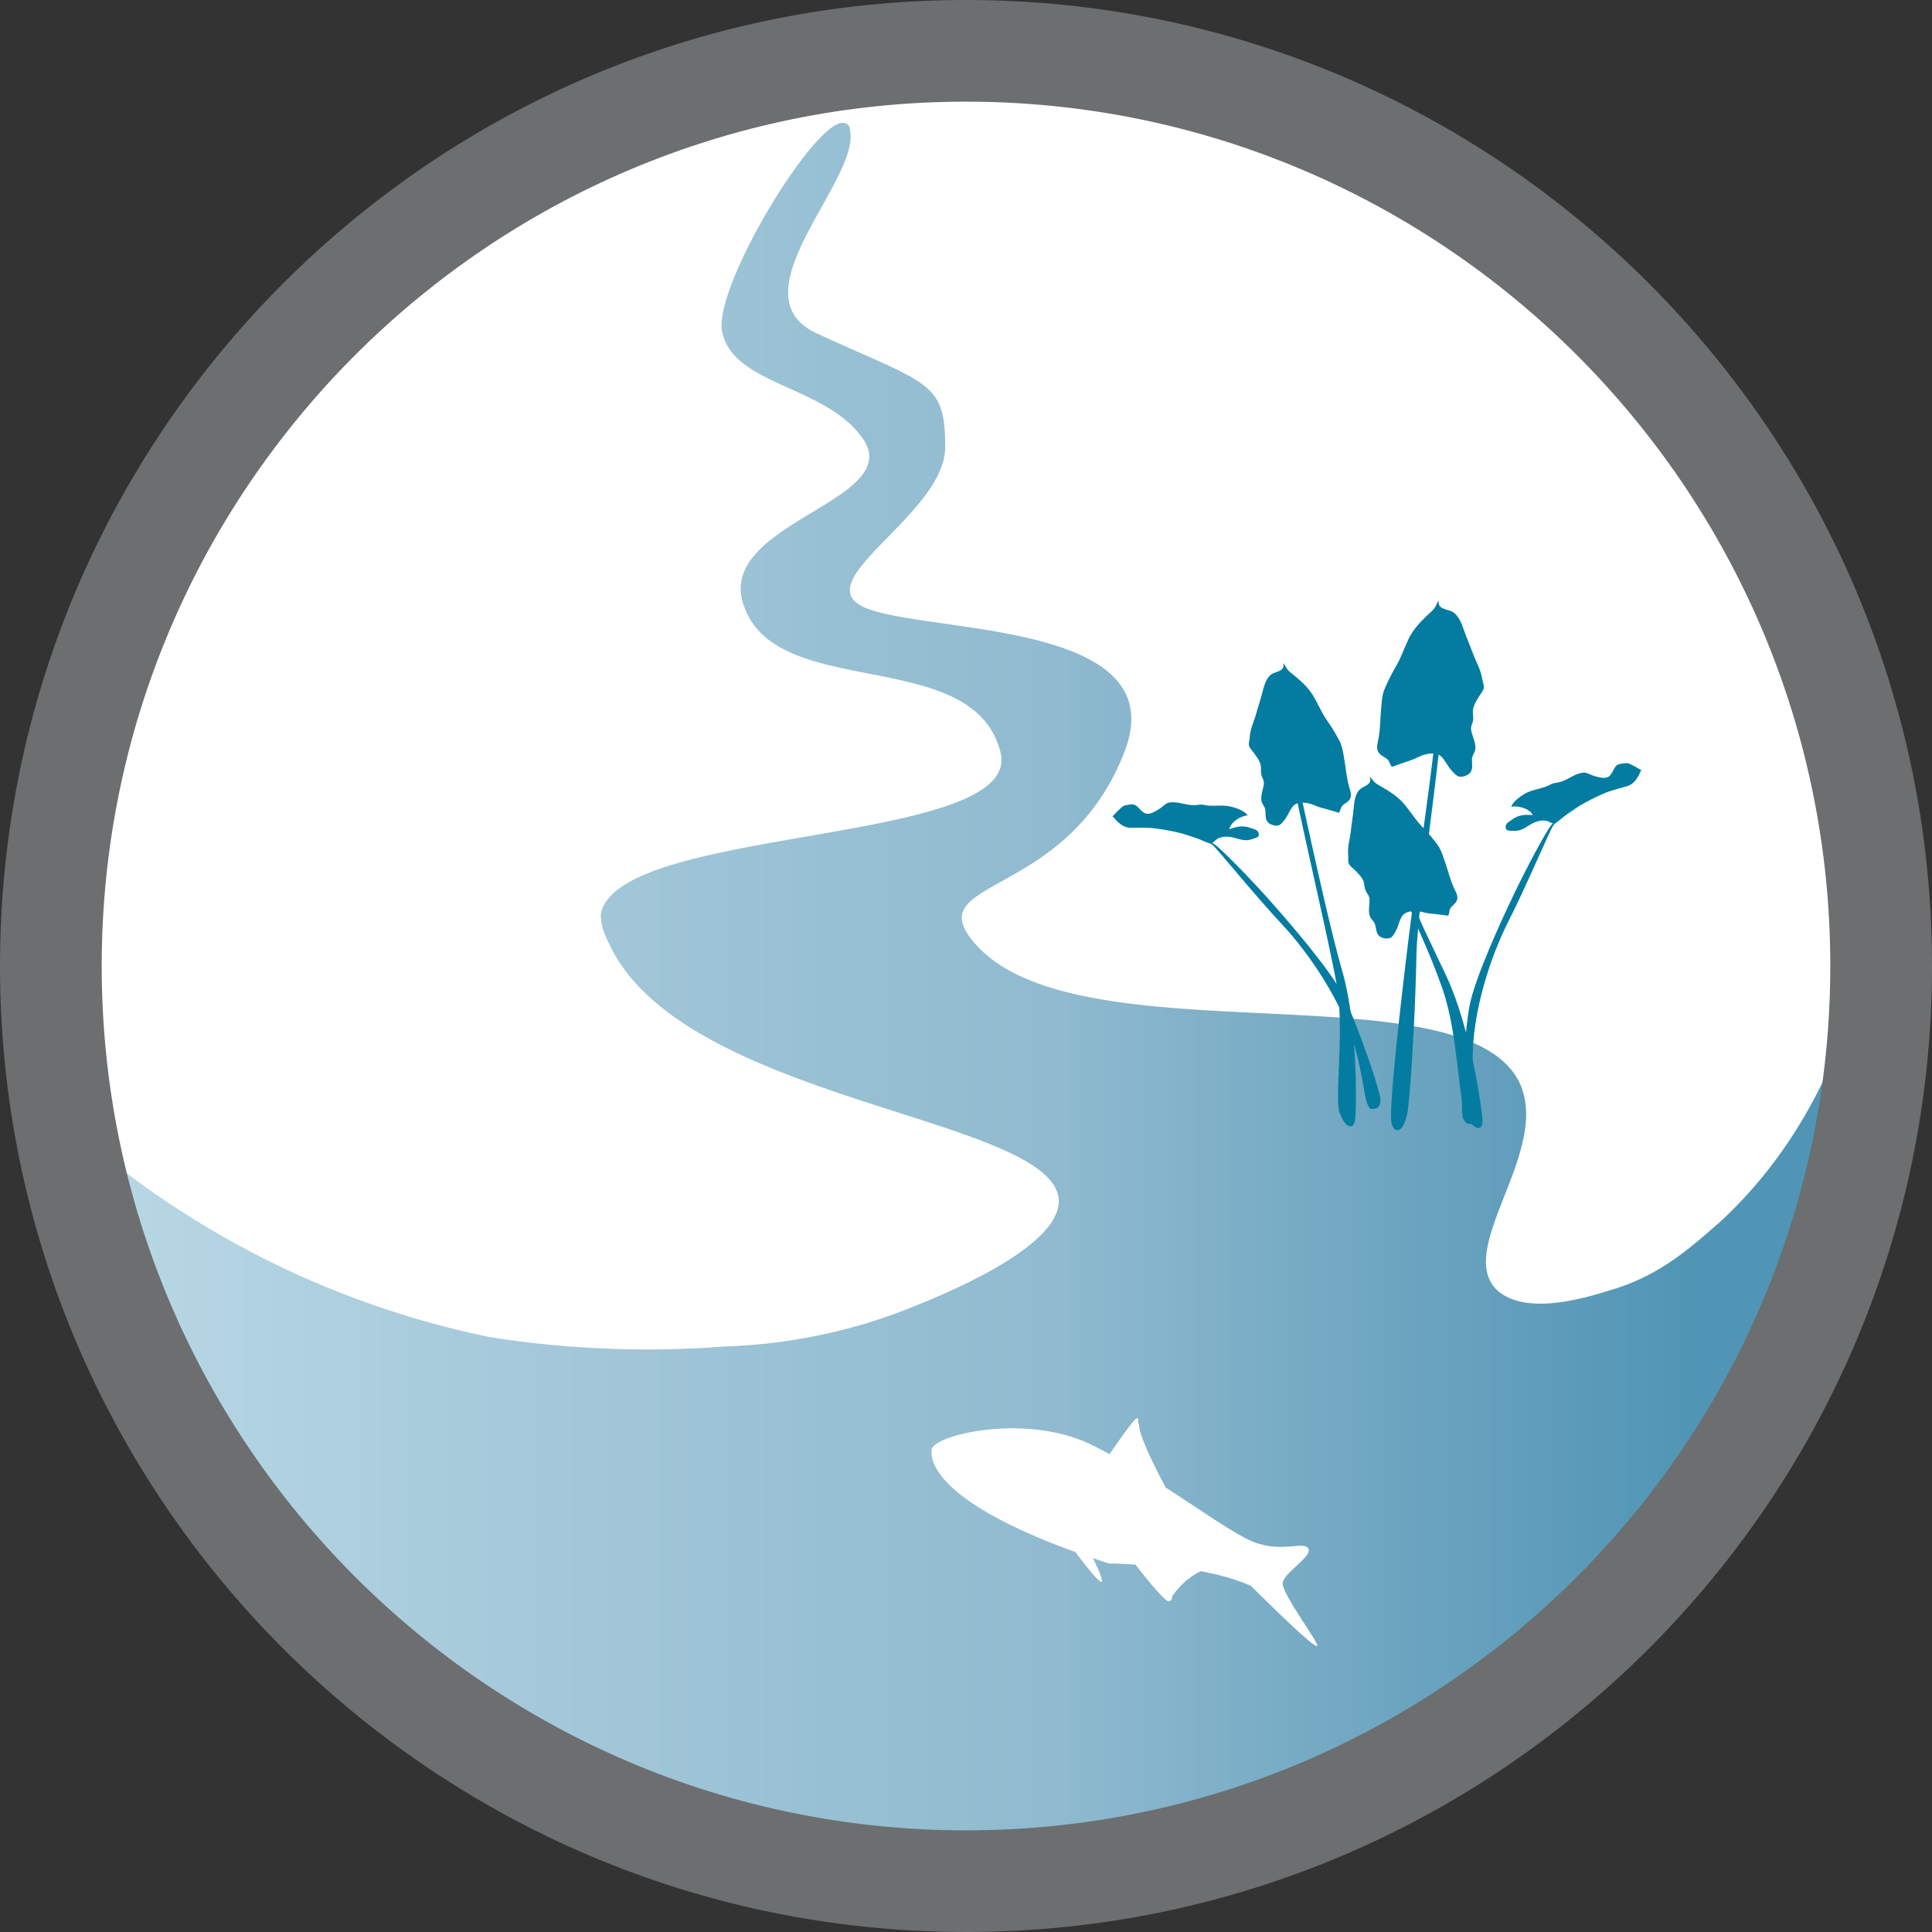 <svg viewBox="0 0 225 225" xmlns="http://www.w3.org/2000/svg" fill-rule="evenodd" clip-rule="evenodd" stroke-linejoin="round" stroke-miterlimit="2"><rect x="0" y="0" width="225" height="225" fill="#333333" stroke="none"/><path d="M217.11 108.735c0 57.228-46.388 103.598-103.6 103.598-57.218 0-103.601-46.37-103.601-103.598 0-57.21 46.383-103.587 103.6-103.587 57.213 0 103.601 46.376 103.601 103.587" fill="#fff" fill-rule="nonzero"/><path d="M.373.371C.378.341.428.341.449.313.477.277.365.266.386.218.406.169.51.198.525.141.54.089.316.101.307.052c0-.003 0-.007.004-.015.039-.088.243-.095.246-.141C.558-.131.489-.158.468-.166a.3.3 0 00-.093-.018.552.552 0 00-.128.005A.494.494 0 000-.048a.518.518 0 01.037-.121.545.545 0 01.485-.315c.091 0 .158.028.176.036.24.109.292.423.301.488V.038C.996.023.983-.056.918-.116.903-.129.886-.145.859-.153c-.013-.004-.047-.015-.063 0-.023.023.031.077.012.114C.776.022.573-.026.514.033c-.039.04.047.024.079.108C.62.212.487.205.452.219.417.233.495.27.495.307c0 .036-.009.034-.07.062C.379.39.449.453.443.48c0 .003-.002.004-.004.004C.423.484.37.397.373.371zM.999.04L1 .049.999.04z" fill="url(#_Linear1)" fill-rule="nonzero" transform="matrix(213.333 0 0 -213.327 4.479 117.554)"/><path d="M128.241 184.233c.368.055-.383-1.584-.954-2.774.614.203 1.212.417 1.881.63 1.124 0 2.045.066 3.06.116 1.074 1.398 3.476 4.386 3.898 4.276.538-.17.28-.422.395-.586 1.124-1.607 2.363-2.457 3.323-2.917 2.424.46 4.36 1.047 5.85 1.721 2.633 2.61 7.228 7.123 7.7 7.002.372-.18-4.19-6.18-4.01-7.369.16-1.212 3.565-3.12 2.967-4.014-.559-.86-3.026.532-6.316-.729-2.013-.756-5.84-3.498-10.276-6.344-.894-1.667-3.06-5.867-3.098-7.238-.29-.954.038-.784-.247-.844-.258-.05-2.253 2.807-3.191 4.19a62.859 62.859 0 00-2.073-1.081c-7.77-3.805-18.665-1.102-18.648.598-.105.663-.516 5.653 16.735 11.876.92 1.217 2.593 3.4 3.004 3.487" fill="#fff" fill-rule="nonzero"/><path d="M112.5 11.838c-55.507 0-100.656 45.159-100.656 100.654 0 55.5 45.149 100.67 100.656 100.67 55.507 0 100.656-45.17 100.656-100.67 0-55.495-45.149-100.654-100.656-100.654m0 213.162C50.468 225 0 174.528 0 112.492 0 50.472 50.468 0 112.5 0S225 50.472 225 112.492C225 174.528 174.532 225 112.5 225" fill="#6c6e70" fill-rule="nonzero"/><path d="M129.552 95.09c.148.038.296.3.428.433.153.153.35.334.52.46.445.324.807.422 1.316.422.938-.005 1.887-.044 2.813.083 1.81.235 3.767.669 5.478 1.43.22.094.576.275.8.302.357.055.598-.4.938-.57.686-.329 1.431-.225 2.09-.027.816.235 1.294.35 2.1.027.307-.126.685-.137.537-.642-.11-.405-.609-.46-.905-.575-.921-.346-1.59-.176-2.506.142.16-.888 1.459-1.606 2.144-1.606-.4-.636-1.749-1.02-2.33-1.102-.768-.121-1.848.06-2.616-.1-.663-.153-.663 0-1.365 0-.811 0-1.58-.334-2.358-.334-.214 0-.532-.005-.79.149-.273.17-.531.427-.805.608-.477.302-1.196.779-1.744.494-.642-.34-.828-1.124-1.656-.998-.252.038-.565.082-.795.175-.252.104-1.294 1.228-1.294 1.228" fill="#047ca1" fill-rule="nonzero"/><path d="M137.74 97.125s2.797.702 3.499 1.31c.696.62 5.138 6.114 8.115 9.272 2.95 3.158 7.052 8.96 8.543 14.651.696 2.456 1.047 5.505 1.31 6.125.253.597.346.75.785.652.433-.099.614-.055.778-.866.176-.817-2.84-9.36-4.32-12.32-1.476-2.95-6.323-8.549-8.587-11.099-2.265-2.538-5.577-5.949-6.46-6.552-.866-.62-3.662-1.173-3.662-1.173M191.167 89.703c-.131.082-.203.373-.29.537-.11.192-.247.422-.373.592-.34.433-.658.625-1.146.768-.905.252-1.826.477-2.682.855-1.666.73-3.432 1.695-4.863 2.9-.181.149-.483.423-.686.51-.329.154-.685-.213-1.063-.279-.746-.131-1.431.176-2.013.548-.718.461-1.14.702-2.007.615-.329-.033-.701.054-.696-.467 0-.427.455-.614.713-.806.784-.592 1.475-.608 2.445-.564-.4-.8-1.847-1.135-2.51-.943.213-.719 1.397-1.47 1.935-1.706.702-.334 1.787-.455 2.49-.822.591-.34.635-.187 1.31-.384.778-.225 1.42-.762 2.171-.976.208-.06.504-.153.8-.082.308.093.631.269.944.367.542.154 1.36.417 1.81-.01.52-.505.482-1.311 1.315-1.415.252-.033.56-.083.806-.055.274.033 1.59.817 1.59.817" fill="#047ca1" fill-rule="nonzero"/><path d="M183.867 93.935s-2.489 1.453-2.993 2.237c-.5.779-3.241 7.298-5.22 11.158-1.958 3.85-4.288 10.566-4.14 16.45.01 2.55.526 5.57.444 6.24-.077.652-.12.822-.57.85-.445.021-.604.115-.993-.615-.395-.74.126-9.782.73-13.033.597-3.252 3.695-9.968 5.17-13.05 1.47-3.07 3.701-7.27 4.376-8.093.663-.833 3.196-2.144 3.196-2.144M162.114 89.305c-.175-.098-.285-.625-.488-.828-.252-.257-.597-.373-.866-.608-.647-.587-.302-1.272-.187-2.035.165-.992.165-1.957.247-2.944.077-.855.093-1.87.417-2.621.373-.9.855-1.848 1.343-2.681.57-.96.949-2.084 1.442-3.137.543-1.13 1.35-1.984 2.2-2.796.29-.274.624-.537.86-.866.181-.252.29-.653.466-.867-.142.993.828.998 1.42 1.24.85.334 1.245 1.414 1.552 2.308.302.866.68 1.722 1.004 2.599.361.998.92 1.88 1.08 2.95.055.384.252.757.197 1.102-.06.362-.395.707-.57 1.014-.252.412-.527.845-.653 1.338-.131.477.033.889-.016 1.344-.05.482-.324.718-.22 1.266.077.422.27.867.379 1.283.093.373.164.817.022 1.157-.137.335-.318.532-.318.943-.011.532.142 1.064-.198 1.508-.263.33-.85.538-1.26.477-.363-.044-.867-.641-1.12-.965-.334-.433-.608-1.014-1.003-1.387-.641-.609-1.804-.313-2.478-.022-.362.159-.768.378-1.157.493-.351.11-2.095.735-2.095.735" fill="#047ca1" fill-rule="nonzero"/><path d="M167.723 72.055s.016 5.757-.324 10.966c-.334 5.209-2.566 19.772-3.433 26.917-.866 7.133-2.292 19.52-1.902 20.907.39 1.376 1.42.899 1.815-1.113.39-2.024.965-12.211 1.074-18.308.105-6.092 2.994-24.06 2.983-28.694-.027-4.633-.224-10.675-.224-10.675h.01zM155.923 94.652c.148-.099.208-.592.378-.784.22-.258.521-.384.752-.609.532-.565.164-1.179 0-1.875-.22-.905-.307-1.777-.45-2.67-.143-.784-.241-1.717-.581-2.38a21.618 21.618 0 00-1.442-2.38c-.598-.855-1.031-1.859-1.563-2.785-.581-1.015-1.376-1.744-2.22-2.446-.286-.23-.604-.455-.845-.75-.187-.215-.324-.566-.505-.768.22.91-.669.97-1.19 1.222-.745.346-1.02 1.366-1.239 2.194-.203.806-.477 1.612-.707 2.434-.252.943-.696 1.782-.762 2.764-.017.35-.165.718-.082 1.025.082.312.405.62.597.883.247.362.549.756.702 1.19.154.433.033.816.115 1.228.077.444.346.658.302 1.157-.039.389-.176.795-.252 1.184-.05.362-.083.762.076 1.064.148.301.324.466.357.855.05.488-.044.976.301 1.354.263.291.817.456 1.19.379.324-.06.746-.636.949-.954.263-.406.477-.96.806-1.316.537-.598 1.606-.4 2.259-.17.34.137.73.307 1.097.4.329.071 1.957.554 1.957.554" fill="#047ca1" fill-rule="nonzero"/><path d="M148.916 79.403s.817 5.22 1.859 9.88c1.058 4.644 3.734 17.502 5.549 23.83 1.82 6.338 1.656 15.934 1.497 17.233-.154 1.316-1.152 1.042-1.799-.729-.647-1.776.603-9.508-.362-15.013-.981-5.488-4.754-21.318-5.4-25.502-.653-4.2-1.344-9.7-1.344-9.7M168.65 106.638c.131-.126.115-.62.252-.834.175-.29.45-.46.641-.723.44-.636-.021-1.19-.296-1.843-.361-.86-.575-1.716-.866-2.571-.263-.757-.51-1.656-.954-2.26a19.656 19.656 0 00-1.799-2.121c-.723-.746-1.305-1.673-1.984-2.506-.73-.905-1.635-1.502-2.578-2.056-.312-.187-.669-.357-.954-.609-.214-.18-.405-.515-.614-.685.357.872-.51 1.069-.987 1.398-.68.46-.79 1.508-.872 2.369-.076.822-.219 1.661-.312 2.511-.104.97-.411 1.87-.318 2.846.044.356-.05.734.077 1.03.137.291.504.549.734.78.302.317.664.657.883 1.063.214.4.16.795.302 1.19.148.427.45.592.482 1.096.022.39-.044.812-.06 1.207.005.367.044.773.247 1.041.197.275.394.412.488.785.12.477.11.97.51 1.299.307.241.882.313 1.233.18.313-.12.636-.745.784-1.09.198-.444.318-1.031.593-1.431.433-.675 1.524-.647 2.198-.521.368.077.774.186 1.146.214.34.022 2.024.24 2.024.24" fill="#047ca1" fill-rule="nonzero"/><path d="M160.782 94.788s1.634 5.028 3.4 9.459c1.781 4.425 1.469 3.482 4.265 9.442 2.802 5.965 4.157 15.468 4.2 16.778.055 1.321-.97 1.206-1.891-.433-.916-1.656-.91-9.486-2.73-14.772-1.838-5.263-3.077-7.084-4.382-11.108-1.31-4.047-3.548-11.07-3.548-11.07l.686 1.704z" fill="#047ca1" fill-rule="nonzero"/><defs><linearGradient id="_Linear1" x1="0" y1="0" x2="1" y2="0" gradientUnits="userSpaceOnUse" gradientTransform="matrix(1 0 0 -1 0 0)"><stop offset="0" stop-color="#bbd9e6"/><stop offset=".33" stop-color="#9fc5d7"/><stop offset=".56" stop-color="#8fbacf"/><stop offset=".76" stop-color="#6aa3bf"/><stop offset=".91" stop-color="#5095b5"/><stop offset="1" stop-color="#5095b5"/></linearGradient></defs></svg>
